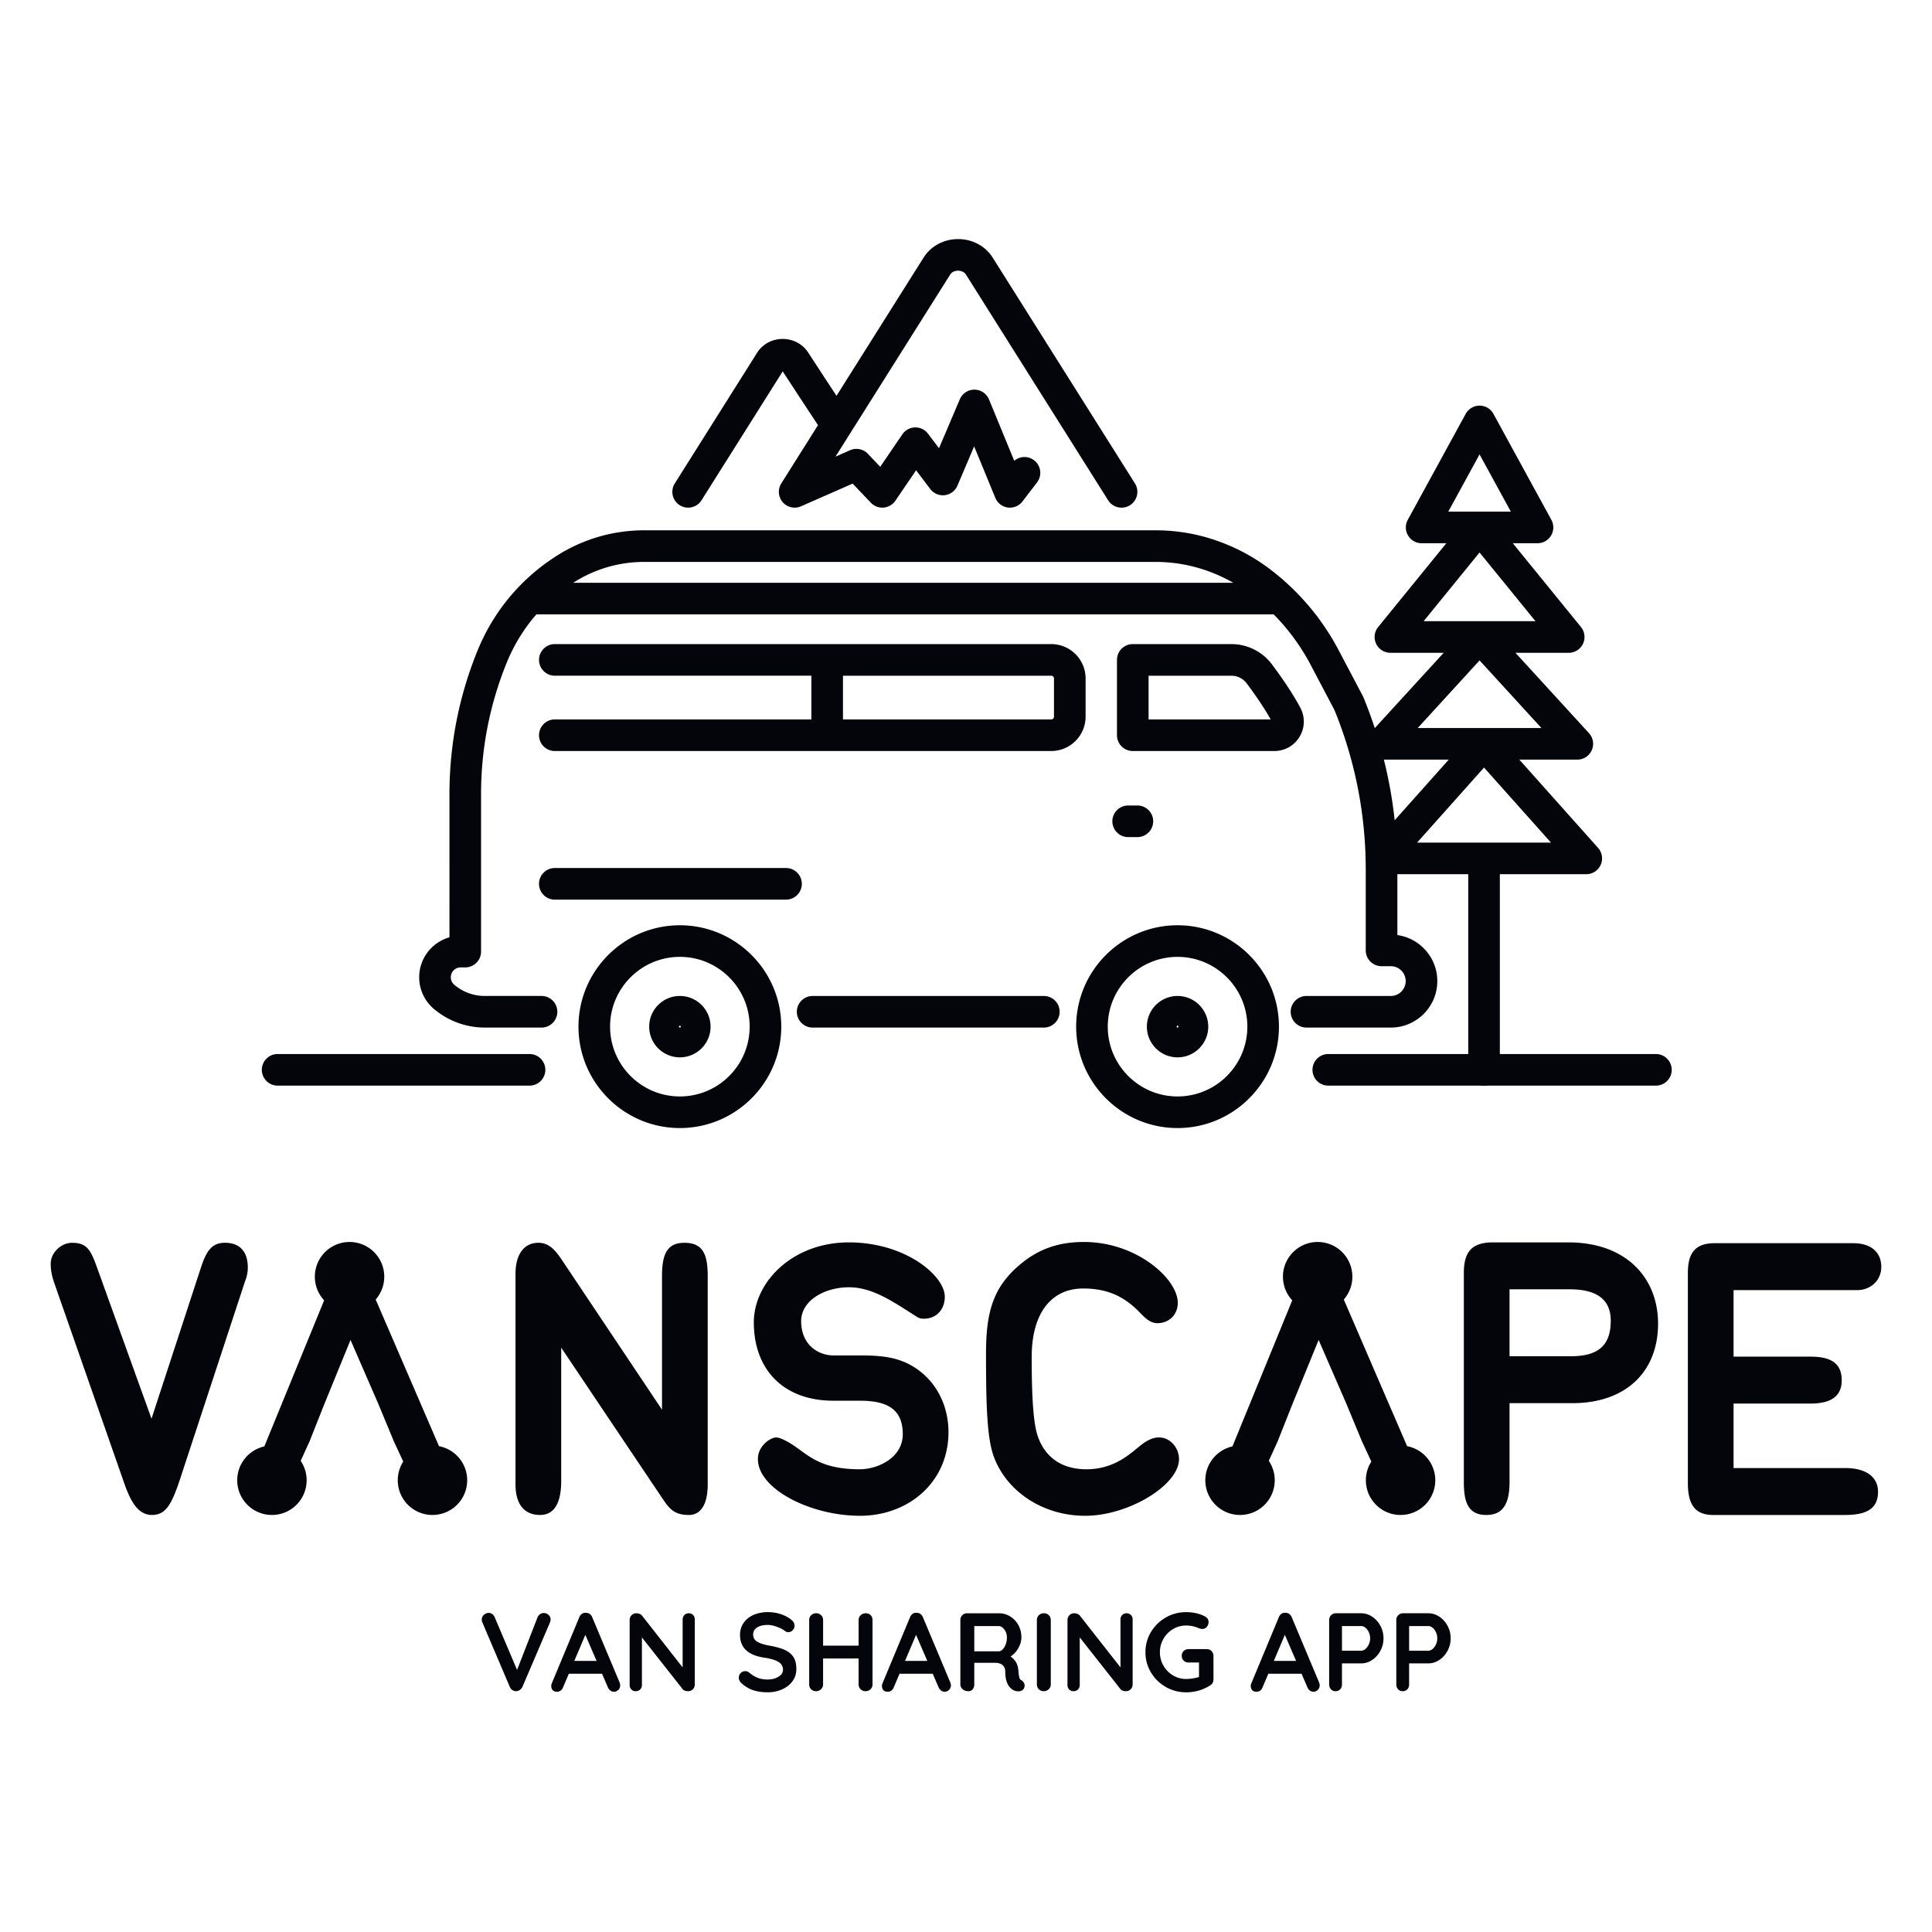 <svg xmlns="http://www.w3.org/2000/svg" width="1600" height="1600" fill="none" viewBox="0 0 1600 1600">
  <path fill="#04050A" d="M454.277 1337.41c1.14 1.05 1.71 2.3 1.71 3.78 0 .8-.18 1.63-.55 2.49l-22.775 53.3c-.55 1.17-1.32 2.06-2.309 2.67-.98.62-2.03.92-3.14.92a5.803 5.803 0 0 1-2.909-.97c-.89-.58-1.58-1.43-2.079-2.54l-22.775-53.49c-.31-.61-.46-1.38-.46-2.31 0-1.66.61-3 1.849-4.01 1.23-1.01 2.49-1.52 3.779-1.52 1.05 0 2.03.31 2.95.92.92.62 1.629 1.51 2.119 2.68l18.536 43.62 16.966-43.62c.49-1.11 1.2-1.97 2.12-2.58.92-.61 1.91-.92 2.949-.92 1.54 0 2.87.52 4.009 1.57l.01.01Zm59.347 58.19c0 1.6-.52 2.91-1.57 3.92-1.049 1.01-2.249 1.52-3.599 1.52-1.11 0-2.109-.34-2.999-1.01-.89-.68-1.58-1.6-2.08-2.77l-4.799-11.16h-27.483l-4.799 11.25c-.43 1.17-1.09 2.07-1.98 2.72-.89.65-1.859.97-2.909.97-1.6 0-2.81-.43-3.639-1.29-.83-.86-1.25-2.03-1.25-3.51 0-.55.09-1.14.28-1.75l22.965-55.15c.489-1.23 1.229-2.18 2.209-2.86.98-.68 2.09-.95 3.319-.83 1.11 0 2.14.32 3.09.97.949.65 1.639 1.55 2.079 2.72l22.685 54.04c.31.8.46 1.54.46 2.21l.02.01Zm-38.001-20.1h18.445l-9.317-21.58-9.128 21.58Zm98.397-38c.92.98 1.38 2.21 1.38 3.69v53.77c0 1.6-.54 2.94-1.609 4.01-1.08 1.08-2.41 1.61-4.01 1.61a7.91 7.91 0 0 1-2.539-.42c-.83-.28-1.43-.66-1.8-1.15l-33.842-42.97v39.38c0 1.48-.48 2.71-1.43 3.69-.949.98-2.199 1.48-3.739 1.48s-2.669-.49-3.599-1.48c-.92-.98-1.38-2.21-1.38-3.69v-53.76c0-1.6.54-2.94 1.61-4.01 1.08-1.08 2.409-1.61 4.009-1.61.92 0 1.83.19 2.719.55.89.37 1.55.86 1.98 1.48l33.562 42.79v-39.65c0-1.48.48-2.7 1.43-3.69.95-.98 2.17-1.48 3.639-1.48 1.47 0 2.67.49 3.599 1.48l.02-.02Zm49.979 62.34c-3.439-1.11-6.668-2.98-9.678-5.63-1.659-1.48-2.489-3.1-2.489-4.89 0-1.41.52-2.66 1.57-3.74 1.039-1.08 2.309-1.61 3.779-1.61 1.17 0 2.209.37 3.139 1.11 2.46 2.03 4.859 3.51 7.188 4.43 2.34.92 5.099 1.38 8.299 1.38 3.439 0 6.408-.77 8.898-2.31 2.489-1.54 3.739-3.44 3.739-5.72 0-2.77-1.23-4.92-3.689-6.49-2.46-1.57-6.359-2.75-11.708-3.55-13.467-1.97-20.195-8.24-20.195-18.82 0-3.87 1.01-7.24 3.039-10.1 2.03-2.86 4.799-5.04 8.298-6.55 3.509-1.51 7.409-2.26 11.708-2.26 3.869 0 7.518.58 10.927 1.75s6.259 2.71 8.528 4.61c1.78 1.42 2.67 3.04 2.67 4.89 0 1.42-.52 2.66-1.57 3.74s-2.279 1.61-3.689 1.61c-.92 0-1.75-.28-2.49-.83-1.599-1.29-3.829-2.47-6.688-3.55-2.859-1.08-5.429-1.61-7.698-1.61-3.87 0-6.869.72-8.988 2.17-2.12 1.45-3.18 3.34-3.18 5.67 0 2.64 1.09 4.64 3.27 6 2.179 1.35 5.608 2.46 10.277 3.32 5.289.92 9.518 2.11 12.677 3.55 3.17 1.45 5.549 3.41 7.149 5.9 1.599 2.49 2.399 5.8 2.399 9.91 0 3.87-1.089 7.27-3.269 10.19-2.179 2.92-5.089 5.17-8.718 6.73-3.629 1.57-7.528 2.35-11.707 2.35-4.429 0-8.359-.55-11.808-1.66l.01.01Zm97.018-62.25c1.05 1.05 1.57 2.4 1.57 4.06v53.3c0 1.6-.55 2.94-1.659 4.01-1.11 1.08-2.52 1.61-4.24 1.61-1.539 0-2.859-.54-3.969-1.61-1.109-1.08-1.659-2.41-1.659-4.01v-21.48h-29.414v21.48c0 1.6-.58 2.94-1.749 4.01-1.17 1.08-2.52 1.61-4.059 1.61-1.66 0-3.03-.54-4.099-1.61-1.08-1.08-1.61-2.41-1.61-4.01v-53.3c0-1.6.55-2.94 1.66-4.01 1.109-1.08 2.519-1.61 4.239-1.61 1.539 0 2.859.54 3.969 1.61 1.109 1.08 1.659 2.41 1.659 4.01v21.21h29.414v-21.21c0-1.6.58-2.94 1.749-4.01 1.17-1.08 2.52-1.61 4.059-1.61 1.72 0 3.1.52 4.149 1.57l-.01-.01Zm66.486 58.01c0 1.6-.52 2.91-1.57 3.92-1.05 1.01-2.25 1.52-3.599 1.52-1.11 0-2.11-.34-3-1.01-.889-.68-1.579-1.6-2.079-2.77l-4.799-11.16h-27.484l-4.799 11.25c-.43 1.17-1.09 2.07-1.979 2.72-.89.65-1.86.97-2.91.97-1.599 0-2.809-.43-3.639-1.29-.83-.86-1.25-2.03-1.25-3.51 0-.55.09-1.14.28-1.75l22.965-55.15c.49-1.23 1.23-2.18 2.21-2.86.979-.68 2.089-.95 3.319-.83 1.11 0 2.139.32 3.089.97.95.65 1.64 1.55 2.08 2.72l22.685 54.04c.31.8.46 1.54.46 2.21l.02.01Zm-37.992-20.1h18.446l-9.318-21.58-9.128 21.58Zm98.348 17.98c.46.8.69 1.63.69 2.49 0 1.11-.37 2.12-1.11 3.04-.92 1.11-2.339 1.66-4.239 1.66-1.48 0-2.829-.34-4.059-1.01-4.429-2.52-6.639-7.65-6.639-15.4 0-2.21-.719-3.97-2.169-5.25-1.44-1.29-3.519-1.94-6.229-1.94h-17.246v17.89c0 1.66-.45 3.01-1.339 4.06-.89 1.05-2.08 1.57-3.55 1.57-1.789 0-3.339-.54-4.659-1.61-1.319-1.08-1.979-2.41-1.979-4.01v-53.3c0-1.6.54-2.94 1.61-4.01 1.079-1.08 2.409-1.61 4.009-1.61h26.564c3.199 0 6.208.86 9.038 2.58 2.829 1.72 5.088 4.09 6.778 7.1 1.69 3.01 2.539 6.4 2.539 10.15 0 3.08-.829 6.07-2.489 8.99s-3.809 5.24-6.458 6.96c3.869 2.71 5.998 6.33 6.358 10.87.19.98.28 1.94.28 2.86.24 1.91.49 3.27.74 4.1.25.83.8 1.46 1.659 1.89.8.49 1.43 1.14 1.89 1.94l.01-.01ZM830.293 1366c1.05-1.05 1.91-2.44 2.579-4.2.67-1.75 1.01-3.64 1.01-5.67 0-1.72-.34-3.3-1.01-4.75-.679-1.44-1.539-2.6-2.579-3.46-1.05-.86-2.119-1.29-3.229-1.29h-20.196v20.94h20.196c1.11 0 2.179-.52 3.229-1.57Zm38.171 32.96c-1.169 1.08-2.519 1.61-4.059 1.61-1.659 0-3.029-.54-4.099-1.61-1.079-1.08-1.609-2.41-1.609-4.01v-53.3c0-1.6.549-2.94 1.659-4.01 1.11-1.08 2.52-1.61 4.239-1.61 1.54 0 2.86.54 3.969 1.61 1.11 1.08 1.66 2.41 1.66 4.01v53.3c0 1.6-.58 2.94-1.75 4.01h-.01Zm68.155-61.46c.92.98 1.38 2.21 1.38 3.69v53.77c0 1.6-.54 2.94-1.61 4.01-1.08 1.08-2.409 1.61-4.009 1.61a7.9 7.9 0 0 1-2.539-.42c-.83-.28-1.43-.66-1.8-1.15l-33.842-42.97v39.38c0 1.48-.48 2.71-1.43 3.69s-2.2 1.48-3.739 1.48c-1.54 0-2.68-.49-3.599-1.48-.92-.98-1.38-2.21-1.38-3.69v-53.76c0-1.6.54-2.94 1.61-4.01 1.069-1.07 2.409-1.61 4.009-1.61.919 0 1.829.19 2.719.55.89.37 1.55.86 1.98 1.48l33.562 42.79v-39.65c0-1.48.48-2.7 1.43-3.69.95-.98 2.169-1.48 3.639-1.48 1.47 0 2.669.49 3.599 1.48l.02-.02Zm66.761 29.84c1.05 1.08 1.57 2.41 1.57 4.01v19.54c0 2.15-.95 3.81-2.86 4.98-6.024 3.75-12.633 5.63-19.821 5.63-6.089 0-11.707-1.49-16.876-4.47-5.159-2.98-9.258-7.01-12.268-12.08-3.009-5.07-4.519-10.61-4.519-16.64 0-6.03 1.51-11.58 4.519-16.65 3.01-5.07 7.099-9.1 12.268-12.08 5.169-2.98 10.787-4.47 16.876-4.47s11.367 1.23 15.856 3.69c.92.49 1.61 1.14 2.075 1.94.46.8.69 1.66.69 2.58 0 1.54-.51 2.88-1.515 4.01-1.01 1.14-2.259 1.71-3.739 1.71-.92 0-1.94-.25-3.039-.74-3.32-1.41-6.759-2.12-10.328-2.12-3.939 0-7.558 1-10.878 3-3.319 2-5.948 4.69-7.888 8.07-1.939 3.38-2.909 7.07-2.909 11.07s.97 7.69 2.909 11.07c1.94 3.37 4.569 6.06 7.888 8.06 3.32 2 6.949 3 10.878 3 1.72 0 3.569-.15 5.529-.46 1.969-.31 3.689-.71 5.168-1.2v-11.98h-8.668c-1.599 0-2.939-.52-4.009-1.57-1.079-1.04-1.609-2.37-1.609-3.97s.54-2.92 1.609-3.97c1.08-1.04 2.41-1.57 4.009-1.57h15.127c1.595 0 2.915.54 3.965 1.61h-.01Zm89.54 28.26c0 1.6-.52 2.91-1.57 3.92-1.05 1.01-2.24 1.52-3.59 1.52-1.11 0-2.11-.34-3-1.01-.89-.68-1.58-1.6-2.07-2.77l-4.8-11.16h-27.49l-4.8 11.25c-.43 1.17-1.09 2.07-1.97 2.72-.89.65-1.86.97-2.91.97-1.6 0-2.81-.43-3.64-1.29-.83-.86-1.25-2.03-1.25-3.51 0-.55.09-1.14.28-1.75l22.96-55.15c.49-1.23 1.23-2.18 2.21-2.86.98-.68 2.09-.95 3.32-.83 1.11 0 2.14.32 3.09.97.95.65 1.65 1.55 2.08 2.72l22.68 54.04c.31.8.46 1.54.46 2.21l.01.01Zm-37.99-20.1h18.45l-9.32-21.58-9.13 21.58Zm81.42-36.66c2.83 1.88 5.1 4.4 6.83 7.56 1.72 3.17 2.58 6.63 2.58 10.38 0 3.75-.86 7.13-2.58 10.33-1.72 3.2-4 5.73-6.83 7.61s-5.8 2.81-8.94 2.81h-16.05v17.42c0 1.66-.49 3.01-1.48 4.06-.98 1.05-2.28 1.57-3.87 1.57-1.59 0-2.8-.54-3.78-1.61-.98-1.08-1.48-2.41-1.48-4.01v-53.3c0-1.6.54-2.94 1.61-4.01 1.07-1.07 2.41-1.61 4.01-1.61h21.03c3.14 0 6.11.94 8.94 2.81l.01-.01Zm-5.47 26.7c1.14-.98 2.06-2.26 2.76-3.83.71-1.57 1.06-3.21 1.06-4.93 0-1.72-.36-3.37-1.06-4.93-.7-1.57-1.62-2.83-2.76-3.78-1.14-.95-2.29-1.43-3.46-1.43h-16.05v20.38h16.05c1.17 0 2.32-.49 3.46-1.48Zm61.08-26.7c2.83 1.88 5.1 4.4 6.83 7.56 1.72 3.17 2.58 6.63 2.58 10.38 0 3.75-.86 7.13-2.58 10.33-1.72 3.2-4 5.73-6.83 7.61s-5.81 2.81-8.95 2.81h-16.04v17.42c0 1.66-.49 3.01-1.48 4.06-.98 1.05-2.28 1.57-3.87 1.57-1.59 0-2.8-.54-3.78-1.61-.98-1.08-1.48-2.41-1.48-4.01v-53.3c0-1.6.54-2.94 1.61-4.01 1.07-1.07 2.41-1.61 4.01-1.61H1183c3.14 0 6.12.94 8.95 2.81l.01-.01Zm-5.48 26.7c1.14-.98 2.06-2.26 2.77-3.83.71-1.57 1.06-3.21 1.06-4.93 0-1.72-.36-3.37-1.06-4.93-.71-1.57-1.63-2.83-2.77-3.78-1.14-.95-2.29-1.43-3.46-1.43h-16.04v20.38h16.04c1.17 0 2.32-.49 3.46-1.48ZM125.481 1174.88l40.891-125.04c4.729-14.53 9.458-20.62 19.936-20.62 12.167 0 18.925 7.1 18.925 20.62 0 5.41-1.689 9.8-2.369 11.49l-53.738 163.56c-6.759 20.28-11.487 29.74-23.315 29.74-12.507 0-18.586-13.51-23.654-28.38l-56.438-161.53c-2.03-5.75-3.719-10.82-3.719-18.25 0-9.13 8.788-17.24 17.576-17.24 13.517 0 15.887 6.76 22.305 24.68l43.59 120.98.01-.01Zm422.765-7.43v-110.5c0-17.58 3.72-27.72 18.586-27.72 15.887 0 19.266 10.48 19.266 27.72v172.35c0 16.55-5.749 25.34-15.547 25.34-13.856 0-17.236-6.76-24.334-17.23l-81.442-121.33v110.17c0 18.59-5.749 28.38-17.576 28.38-13.177 0-20.275-9.12-20.275-25.34v-174.38c0-16.56 7.438-25.69 18.925-25.69 8.449 0 13.517 5.41 19.266 13.86l83.131 124.36v.01Zm141.929-7.44c-41.901 0-65.896-26.36-65.896-64.88 0-33.12 31.763-66.24 78.743-66.24 46.979 0 79.412 27.72 79.412 44.95 0 10.82-7.098 18.25-17.236 18.25-2.37 0-4.059-.34-6.079-1.69-19.266-12.17-36.162-24.33-56.097-24.33-19.936 0-39.541 10.81-39.541 28.05 0 19.93 14.526 28.38 26.694 28.38h21.295c19.935 0 35.822 1.35 51.368 13.86 14.197 11.49 22.645 29.4 22.645 49.68 0 41.23-32.782 69.27-73.333 69.27s-84.481-21.96-84.481-46.98c0-11.14 10.477-17.9 15.206-17.9 3.04 0 9.798 3.38 15.547 7.44 12.167 8.44 22.305 18.92 53.728 18.92 14.196 0 35.482-9.13 35.482-29.06 0-19.94-11.828-27.72-35.482-27.72h-21.975Zm207.493-131.46c43.93 0 77.723 30.76 77.723 50.35 0 9.8-7.099 16.9-16.897 16.9-6.418 0-10.817-5.07-15.206-9.46-13.177-13.52-27.374-19.26-46.3-19.26-25.684 0-42.58 19.59-42.58 56.77 0 33.45 1.35 56.1 5.409 66.58 6.078 16.55 19.605 26.36 39.881 26.36 24.334 0 37.511-14.2 45.959-20.61 4.059-3.04 8.788-5.75 14.197-5.75 9.458 0 16.556 8.79 16.556 17.9 0 21.63-41.9 46.98-77.722 46.98-35.822 0-65.895-20.95-76.033-50.02-5.409-15.88-6.079-43.93-6.079-84.15 0-33.45 5.409-54.06 26.694-72.65 15.887-13.86 32.783-19.94 54.408-19.94h-.01Zm352.472 133.49v65.23c0 17.58-5.07 27.37-19.27 27.37-15.54 0-18.58-11.48-18.58-27.37v-173.03c0-16.9 6.08-25.35 23.99-25.35h62.52c48.33 0 74.34 29.75 74.34 67.26 0 39.88-26.69 65.89-70.96 65.89h-52.05.01Zm0-94.29v55.42h51.03c23.31 0 32.78-9.8 32.78-29.4 0-17.58-11.49-26.03-34.13-26.03h-49.68v.01Zm185.53 148.02h92.26c18.92 0 27.37 8.45 27.37 19.61 0 14.52-10.14 19.26-27.37 19.26h-109.16c-14.87 0-20.95-8.45-20.95-26.36v-174.04c0-16.23 5.74-24.68 22.3-24.68h114.57c15.54 0 23.31 8.11 23.31 19.6 0 11.49-9.13 19.26-19.94 19.26h-102.39v55.09h63.53c16.56 0 26.03 5.07 26.03 19.61 0 13.18-8.79 19.26-26.03 19.26h-63.53v53.4-.01Zm-1072.102-18.1-52.439-121.46c4.419-5.06 7.099-11.66 7.099-18.9 0-15.88-12.867-28.75-28.744-28.75-15.876 0-28.743 12.87-28.743 28.75a28.59 28.59 0 0 0 7.698 19.56l-49.519 120.98c-12.847 2.87-22.465 14.33-22.465 28.04 0 15.88 12.867 28.74 28.744 28.74 15.876 0 28.743-12.86 28.743-28.74 0-5.96-1.809-11.49-4.919-16.08l7.369-16.21 12.227-30.85 21.675-53.06 23.065 53.06 12.777 30.85 7.808 16.8a28.563 28.563 0 0 0-4.529 15.49c0 15.88 12.867 28.74 28.744 28.74 15.876 0 28.743-12.86 28.743-28.74 0-14.03-10.047-25.7-23.344-28.23l.01.01Zm801.742 0-52.44-121.46c4.42-5.06 7.1-11.66 7.1-18.9 0-15.88-12.87-28.75-28.75-28.75-15.87 0-28.74 12.87-28.74 28.75 0 7.56 2.92 14.43 7.7 19.56l-49.52 120.98c-12.85 2.87-22.465 14.33-22.465 28.04 0 15.88 12.865 28.74 28.745 28.74s28.74-12.86 28.74-28.74c0-5.96-1.81-11.49-4.92-16.08l7.37-16.21 12.23-30.85 21.67-53.06 23.07 53.06 12.78 30.85 7.8 16.8a28.633 28.633 0 0 0-4.52 15.49c0 15.88 12.86 28.74 28.74 28.74 15.88 0 28.74-12.86 28.74-28.74 0-14.03-10.05-25.7-23.34-28.23l.01.01Zm206.04-298.597h-271.32c-7.23 0-13.08-5.859-13.08-13.087 0-7.229 5.85-13.087 13.08-13.087h271.32c7.23 0 13.09 5.858 13.09 13.087 0 7.228-5.86 13.087-13.09 13.087Zm-932.819 0H229.927c-7.228 0-13.087-5.859-13.087-13.087 0-7.229 5.859-13.087 13.087-13.087h208.604c7.228 0 13.087 5.858 13.087 13.087 0 7.228-5.859 13.087-13.087 13.087Zm536.67 35.132c-46.3 0-83.971-37.672-83.971-83.971 0-46.3 37.671-83.971 83.971-83.971 46.299 0 83.969 37.671 83.969 83.971 0 46.299-37.67 83.971-83.969 83.971Zm0-141.768c-31.873 0-57.797 25.924-57.797 57.797 0 31.873 25.924 57.797 57.797 57.797 31.869 0 57.799-25.924 57.799-57.797 0-31.873-25.93-57.797-57.799-57.797ZM563.043 934.205c-46.299 0-83.971-37.672-83.971-83.971 0-46.3 37.672-83.971 83.971-83.971 46.3 0 83.971 37.671 83.971 83.971 0 46.299-37.671 83.971-83.971 83.971Zm0-141.768c-31.873 0-57.797 25.924-57.797 57.797 0 31.873 25.924 57.797 57.797 57.797 31.873 0 57.797-25.924 57.797-57.797 0-31.873-25.924-57.797-57.797-57.797Zm412.158 83.211c-14.017 0-25.415-11.397-25.415-25.414 0-14.017 11.398-25.414 25.415-25.414s25.419 11.397 25.419 25.414c0 14.017-11.402 25.414-25.419 25.414Zm0-26.174a.76.76 0 1 0 0 1.52.76.76 0 0 0 0-1.52Zm-412.158 26.174c-14.017 0-25.414-11.397-25.414-25.414 0-14.017 11.397-25.414 25.414-25.414 14.017 0 25.415 11.397 25.415 25.414 0 14.017-11.398 25.414-25.415 25.414Zm0-26.174a.76.76 0 1 0 0 1.52.76.76 0 0 0 0-1.52Zm588.757 1.52h-69.81c-7.23 0-13.09-5.859-13.09-13.087 0-7.229 5.86-13.087 13.09-13.087h69.81c6.8 0 12.33-5.529 12.33-12.328 0-6.798-5.53-12.327-12.33-12.327h-7.67c-7.23 0-13.08-5.859-13.08-13.087v-66.855c0-45.52-8.7-89.96-25.86-132.1l-19.63-37.262c-8.22-15.607-18.53-29.683-30.77-42.071H444.25c-10.308 11.788-18.616 25.275-24.635 40.091-14.086 34.693-21.225 71.274-21.225 108.726v130.471c0 7.228-5.859 13.087-13.087 13.087h-3.809c-4.499 0-8.158 3.659-8.158 8.158a8.142 8.142 0 0 0 2.879 6.219 38.961 38.961 0 0 0 25.214 9.268h47.04c7.228 0 13.087 5.858 13.087 13.087 0 7.228-5.859 13.087-13.087 13.087h-47.04a65.183 65.183 0 0 1-42.17-15.507 34.28 34.28 0 0 1-12.097-26.164c0-15.716 10.617-29.004 25.064-33.063V657.597c0-40.841 7.788-80.732 23.145-118.563 13.417-33.053 36.492-60.507 66.735-79.413a134.397 134.397 0 0 1 71.304-20.445h423.585c18.676 0 37.002 3.349 54.465 9.948a161.116 161.116 0 0 1 42.16 23.684c22.98 17.916 41.51 40.071 55.1 65.856l19.94 37.821c.2.37.38.76.54 1.15 18.6 45.48 28.04 93.459 28.04 142.598v54.148c18.68 2.639 33.08 18.736 33.08 38.121 0 21.225-17.27 38.502-38.5 38.502l-.02-.01ZM474.723 482.626h546.637a135.09 135.09 0 0 0-19.16-9.008 127.488 127.488 0 0 0-45.215-8.258H533.4a108.2 108.2 0 0 0-57.427 16.476c-.42.26-.84.53-1.25.79Zm389.743 368.368H672.999c-7.229 0-13.088-5.859-13.088-13.087 0-7.229 5.859-13.087 13.088-13.087h191.467c7.228 0 13.087 5.858 13.087 13.087 0 7.228-5.859 13.087-13.087 13.087ZM650.944 745.037H459.476c-7.228 0-13.087-5.858-13.087-13.087 0-7.228 5.859-13.087 13.087-13.087h191.468c7.228 0 13.087 5.859 13.087 13.087 0 7.229-5.859 13.087-13.087 13.087Zm290.994-51.788H934.3c-7.228 0-13.087-5.859-13.087-13.087s5.859-13.087 13.087-13.087h7.638c7.229 0 13.087 5.859 13.087 13.087s-5.858 13.087-13.087 13.087Zm113.412-71.284H938.119c-7.228 0-13.087-5.859-13.087-13.087v-62.376c0-7.228 5.859-13.087 13.087-13.087h81.701c13.11 0 25.61 6.238 33.48 16.696 6.77 9.008 16.35 22.545 23.52 35.882 4.11 7.648 3.91 16.656-.54 24.105-4.44 7.428-12.26 11.857-20.92 11.857l-.01.01Zm-104.144-26.174h101.114c-6.22-11.068-14.17-22.265-19.94-29.943-2.94-3.91-7.64-6.249-12.56-6.249h-68.614v36.202-.01Zm-80.612 26.174H459.486c-7.228 0-13.087-5.859-13.087-13.087s5.859-13.087 13.087-13.087h212.463v-36.202H459.486c-7.228 0-13.087-5.859-13.087-13.087s5.859-13.087 13.087-13.087h411.108c15.697 0 28.454 12.767 28.454 28.453v31.633c0 15.697-12.767 28.454-28.454 28.454v.01Zm-172.481-26.174h172.471c1.26 0 2.28-1.02 2.28-2.28v-31.633a2.285 2.285 0 0 0-2.28-2.279H698.113v36.202-.01ZM928.801 420.42c-4.349 0-8.598-2.159-11.087-6.108L799.95 227.373c-1.87-2.969-5.459-3.199-6.519-3.199-1.059 0-4.648.23-6.518 3.199l-82.721 131.311c-.1.17-.201.33-.31.5l-11.948 18.976 12.057-5.299a13.077 13.077 0 0 1 14.747 2.959l10.238 10.758 18.306-26.884a13.11 13.11 0 0 1 10.487-5.719c4.22-.1 8.219 1.82 10.758 5.179l9.118 12.037 17.246-40.541a13.094 13.094 0 0 1 12.047-7.958h.08a13.09 13.09 0 0 1 12.028 8.108l20.905 50.799c4.589-3.909 11.437-4.229 16.426-.42 5.739 4.389 6.839 12.607 2.45 18.346l-12.047 15.746a13.11 13.11 0 0 1-12.108 5.029 13.056 13.056 0 0 1-10.387-7.998l-17.537-42.631-13.846 32.543a13.107 13.107 0 0 1-10.438 7.868 13.092 13.092 0 0 1-12.037-5.088l-11.748-15.527-17.176 25.214a13.081 13.081 0 0 1-9.748 5.679 13.09 13.09 0 0 1-10.547-4.019l-15.077-15.836-42.76 18.795a13.07 13.07 0 0 1-15.177-3.439c-3.749-4.359-4.229-10.657-1.16-15.516l30.393-48.24c-7.578-11.507-22.385-34.002-29.203-44.57l-67.255 106.766c-3.849 6.119-11.937 7.949-18.046 4.1-6.118-3.85-7.948-11.938-4.099-18.046l68.145-108.166c4.509-7.149 12.387-11.448 21.095-11.488h.12c8.718 0 16.636 4.25 21.225 11.388 4.769 7.418 15.197 23.305 23.355 35.702l72.054-114.374c6.079-9.658 16.796-15.417 28.663-15.417 11.868 0 22.585 5.769 28.664 15.417l117.764 186.938c3.849 6.118 2.019 14.196-4.1 18.046a12.991 12.991 0 0 1-6.958 2.019h-.05Z"/>
  <path fill="#04050A" d="M1229.01 899.073c-7.22 0-13.08-5.859-13.08-13.087V723.982h-71.57c-5.16 0-9.84-3.029-11.94-7.738a13.096 13.096 0 0 1 2.17-14.067l65.21-73.094h-55.44c-5.19 0-9.89-3.059-11.97-7.808a13.105 13.105 0 0 1 2.31-14.107l60.89-66.545h-44.1c-5.05 0-9.65-2.909-11.82-7.468a13.076 13.076 0 0 1 1.67-13.877l56.45-69.394h-20.45c-4.62 0-8.9-2.44-11.26-6.409a13.104 13.104 0 0 1-.23-12.957l47.98-87.78a13.08 13.08 0 0 1 11.48-6.809c4.79 0 9.19 2.61 11.49 6.809l47.98 87.78a13.08 13.08 0 0 1-.23 12.957 13.086 13.086 0 0 1-11.26 6.409h-20.45l56.45 69.394a13.117 13.117 0 0 1 1.67 13.877 13.095 13.095 0 0 1-11.82 7.468h-44.1l60.88 66.545a13.088 13.088 0 0 1 2.32 14.107 13.079 13.079 0 0 1-11.97 7.808h-48.03l65.2 73.094a13.099 13.099 0 0 1 2.18 14.067 13.094 13.094 0 0 1-11.95 7.738h-71.56v162.004c0 7.228-5.86 13.087-13.09 13.087h-.01Zm0-201.265h55.44l-55.44-62.146-55.43 62.146h55.43Zm0-94.889h47.53l-51.23-55.987-51.22 55.987h54.93-.01Zm-3.71-88.47h46.3l-46.3-56.907-46.3 56.907h46.3Zm0-90.74h25.91l-25.91-47.399-25.9 47.399h25.9Z"/>
</svg>
